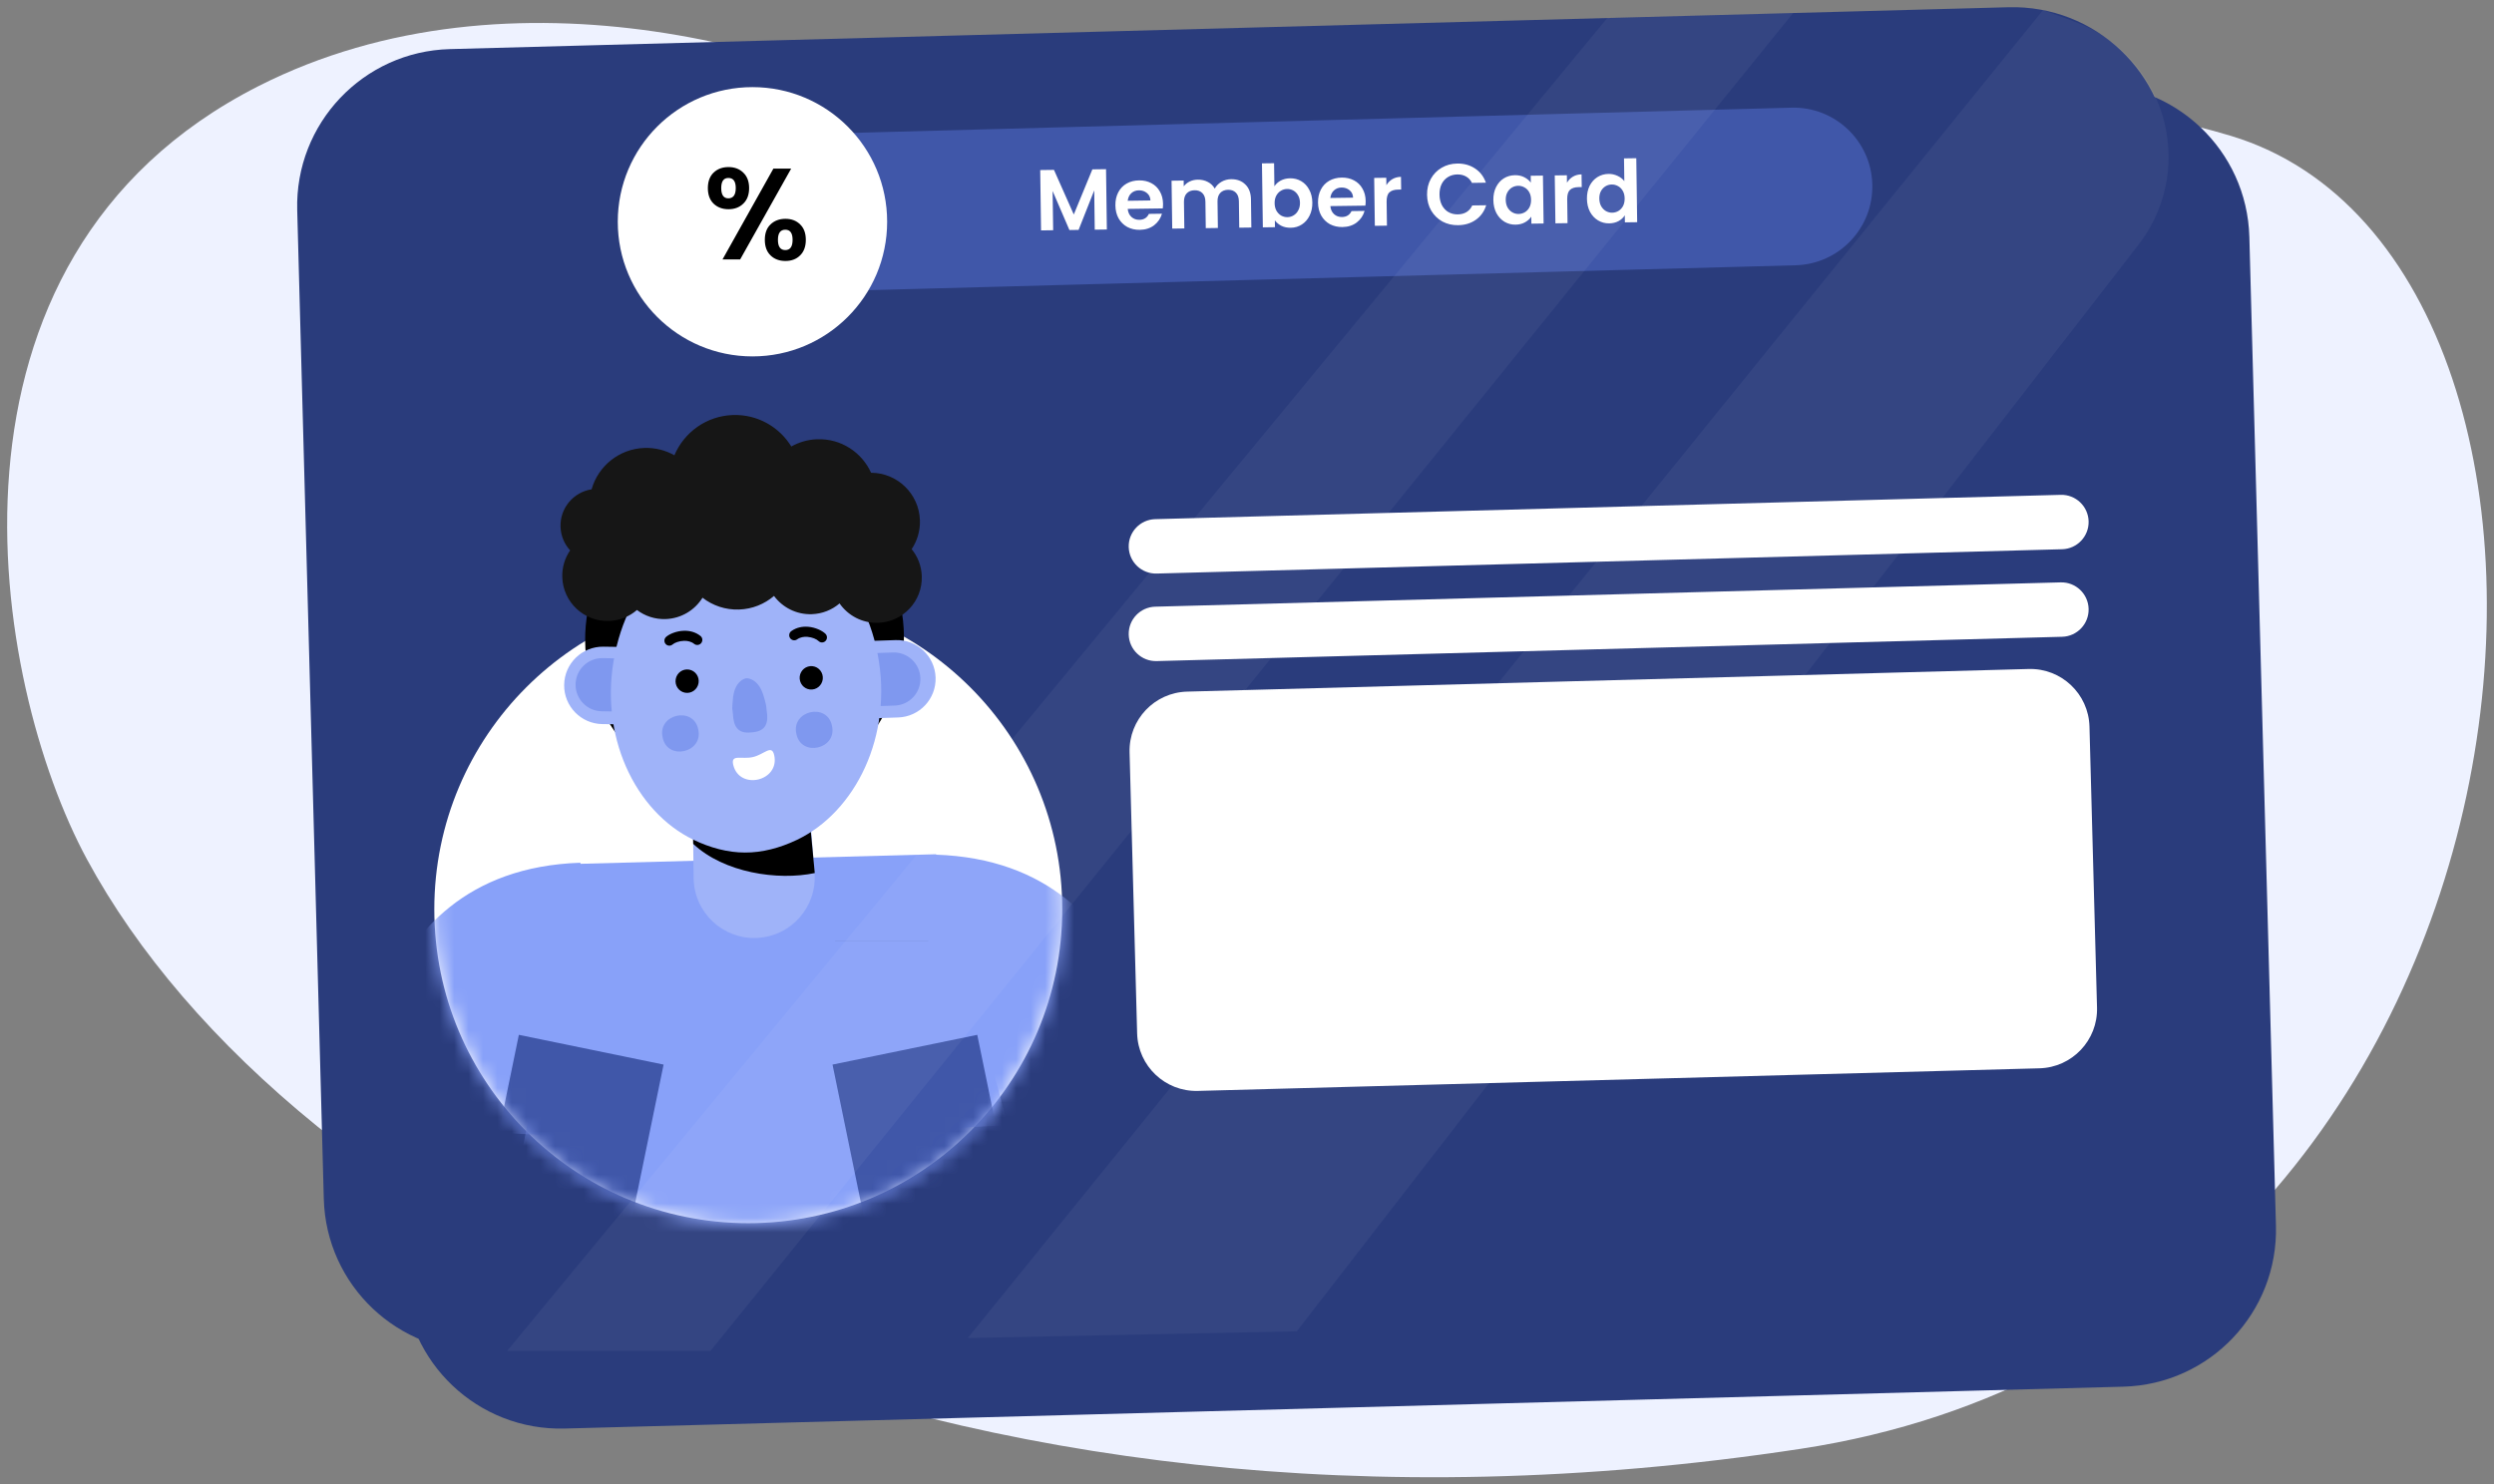 <svg width="173" height="103" viewBox="0 0 173 103" fill="none" xmlns="http://www.w3.org/2000/svg">
<rect x="0" y="0" width="173" height="103" fill="#808080" stroke="none"/>
<path d="M95.482 21.603C83.576 21.156 73.193 13.774 66.793 9.674C57.233 3.551 35.517 -2.954 17.928 5.977C-5.686 17.967 -0.582 47.397 6.032 59.624C19.944 85.347 64.724 109.699 124.911 100.528C178.77 92.32 184.237 18.32 154.75 9.427C129.174 1.714 125.526 22.731 95.482 21.603Z" fill="#EEF2FF"/>
<path d="M157.874 85.047L156.03 16.437C155.869 10.429 150.868 5.69 144.86 5.852L36.741 8.757C30.733 8.918 25.994 13.919 26.156 19.927L28 88.537C28.161 94.545 33.162 99.284 39.17 99.122L147.289 96.217C153.297 96.055 158.036 91.054 157.874 85.047Z" fill="#2A3C7C"/>
<path d="M152.336 79.698L150.493 11.087C150.331 5.08 145.33 0.341 139.322 0.502L31.203 3.407C25.195 3.568 20.456 8.57 20.617 14.577L22.461 83.188C22.622 89.195 27.623 93.934 33.631 93.773L141.751 90.867C147.758 90.707 152.498 85.705 152.336 79.698Z" fill="#2A3C7C"/>
<path d="M129.877 12.791C129.795 9.772 127.282 7.389 124.262 7.471L50.869 9.443C47.85 9.524 45.467 12.038 45.548 15.057C45.63 18.077 48.144 20.459 51.163 20.378L124.555 18.406C127.576 18.325 129.957 15.812 129.877 12.791Z" fill="#4057A9"/>
<path d="M76.722 11.738L76.779 15.925L75.939 15.937L75.902 13.213L74.818 15.952L74.182 15.961L73.016 13.253L73.054 15.976L72.214 15.988L72.156 11.8L73.11 11.787L74.485 14.883L75.774 11.751L76.722 11.738ZM80.676 14.137C80.677 14.257 80.671 14.365 80.656 14.461L78.226 14.495C78.25 14.735 78.336 14.921 78.486 15.055C78.636 15.189 78.819 15.255 79.035 15.252C79.347 15.248 79.567 15.111 79.695 14.841L80.601 14.828C80.51 15.15 80.329 15.416 80.06 15.628C79.791 15.835 79.458 15.942 79.062 15.948C78.743 15.952 78.454 15.886 78.196 15.749C77.942 15.609 77.741 15.41 77.593 15.152C77.45 14.894 77.376 14.595 77.371 14.255C77.366 13.911 77.432 13.608 77.569 13.346C77.705 13.084 77.898 12.881 78.148 12.738C78.398 12.594 78.687 12.52 79.015 12.516C79.331 12.512 79.614 12.576 79.864 12.708C80.118 12.841 80.314 13.032 80.454 13.282C80.597 13.528 80.671 13.813 80.676 14.137ZM79.802 13.909C79.796 13.693 79.715 13.522 79.561 13.396C79.407 13.267 79.221 13.203 79.001 13.206C78.793 13.209 78.618 13.275 78.475 13.405C78.337 13.531 78.254 13.707 78.225 13.931L79.802 13.909ZM85.394 12.434C85.802 12.428 86.131 12.55 86.383 12.798C86.638 13.043 86.769 13.389 86.775 13.837L86.802 15.787L85.962 15.798L85.937 13.963C85.933 13.703 85.865 13.506 85.731 13.371C85.597 13.233 85.416 13.166 85.188 13.169C84.96 13.172 84.779 13.245 84.645 13.386C84.515 13.524 84.451 13.723 84.455 13.983L84.48 15.819L83.64 15.831L83.615 13.995C83.612 13.735 83.543 13.538 83.409 13.403C83.275 13.265 83.094 13.198 82.866 13.201C82.634 13.204 82.451 13.277 82.317 13.418C82.187 13.556 82.124 13.755 82.127 14.015L82.153 15.851L81.313 15.863L81.267 12.539L82.107 12.527L82.112 12.929C82.218 12.788 82.355 12.676 82.522 12.594C82.693 12.511 82.88 12.469 83.084 12.466C83.344 12.462 83.577 12.515 83.782 12.624C83.988 12.729 84.148 12.883 84.263 13.086C84.368 12.892 84.522 12.736 84.724 12.617C84.931 12.498 85.154 12.437 85.394 12.434ZM88.4 12.927C88.506 12.765 88.652 12.633 88.838 12.53C89.029 12.428 89.246 12.375 89.49 12.371C89.774 12.368 90.031 12.434 90.261 12.571C90.495 12.708 90.68 12.905 90.815 13.163C90.955 13.417 91.027 13.714 91.032 14.054C91.036 14.394 90.973 14.697 90.84 14.963C90.712 15.225 90.533 15.429 90.303 15.577C90.077 15.724 89.822 15.799 89.538 15.803C89.29 15.807 89.071 15.762 88.882 15.668C88.696 15.571 88.547 15.445 88.433 15.29L88.439 15.764L87.599 15.776L87.538 11.336L88.378 11.325L88.4 12.927ZM90.174 14.066C90.171 13.866 90.127 13.695 90.041 13.552C89.959 13.405 89.849 13.295 89.712 13.22C89.579 13.146 89.435 13.11 89.279 13.113C89.127 13.115 88.983 13.156 88.848 13.238C88.717 13.316 88.611 13.43 88.529 13.579C88.451 13.728 88.413 13.902 88.416 14.102C88.419 14.302 88.461 14.476 88.543 14.623C88.629 14.77 88.739 14.882 88.872 14.96C89.009 15.034 89.154 15.07 89.306 15.068C89.462 15.066 89.605 15.024 89.736 14.942C89.871 14.861 89.977 14.745 90.055 14.596C90.137 14.447 90.177 14.27 90.174 14.066ZM94.731 13.943C94.733 14.063 94.726 14.171 94.711 14.268L92.282 14.301C92.305 14.541 92.392 14.728 92.541 14.862C92.691 14.996 92.874 15.061 93.09 15.058C93.402 15.054 93.622 14.917 93.751 14.647L94.656 14.634C94.565 14.956 94.385 15.222 94.115 15.434C93.846 15.642 93.514 15.748 93.118 15.754C92.798 15.758 92.509 15.692 92.251 15.556C91.997 15.415 91.796 15.216 91.649 14.958C91.505 14.7 91.431 14.401 91.426 14.061C91.421 13.717 91.487 13.414 91.624 13.152C91.76 12.89 91.953 12.688 92.203 12.544C92.454 12.401 92.743 12.327 93.07 12.322C93.386 12.318 93.669 12.382 93.919 12.514C94.173 12.647 94.37 12.838 94.509 13.088C94.653 13.334 94.727 13.619 94.731 13.943ZM93.858 13.715C93.851 13.499 93.77 13.329 93.617 13.203C93.463 13.073 93.276 13.009 93.056 13.012C92.848 13.015 92.673 13.082 92.531 13.212C92.392 13.338 92.309 13.513 92.28 13.737L93.858 13.715ZM96.169 12.849C96.275 12.672 96.413 12.532 96.583 12.43C96.758 12.327 96.957 12.274 97.181 12.271L97.193 13.153L96.972 13.156C96.707 13.16 96.508 13.225 96.374 13.351C96.244 13.476 96.181 13.693 96.185 14.001L96.208 15.657L95.368 15.669L95.322 12.345L96.162 12.334L96.169 12.849ZM98.99 13.519C98.984 13.107 99.071 12.737 99.251 12.411C99.434 12.08 99.685 11.823 100.002 11.639C100.324 11.45 100.684 11.353 101.084 11.348C101.552 11.341 101.964 11.455 102.319 11.691C102.675 11.926 102.925 12.254 103.071 12.676L102.105 12.69C102.006 12.491 101.868 12.343 101.691 12.245C101.517 12.148 101.317 12.1 101.089 12.104C100.845 12.107 100.628 12.168 100.437 12.287C100.251 12.401 100.105 12.563 100 12.773C99.899 12.982 99.85 13.227 99.854 13.507C99.858 13.783 99.913 14.026 100.02 14.236C100.131 14.443 100.281 14.603 100.471 14.716C100.664 14.826 100.883 14.879 101.127 14.875C101.355 14.872 101.554 14.819 101.725 14.717C101.899 14.611 102.033 14.457 102.127 14.255L103.092 14.242C102.958 14.672 102.717 15.009 102.368 15.254C102.024 15.495 101.615 15.619 101.143 15.625C100.743 15.631 100.38 15.546 100.054 15.37C99.731 15.191 99.474 14.94 99.281 14.619C99.093 14.297 98.996 13.931 98.99 13.519ZM103.589 13.881C103.584 13.545 103.646 13.246 103.775 12.985C103.907 12.723 104.086 12.52 104.312 12.377C104.542 12.234 104.799 12.16 105.083 12.156C105.331 12.153 105.548 12.2 105.733 12.297C105.923 12.395 106.074 12.519 106.189 12.669L106.182 12.195L107.028 12.184L107.074 15.507L106.228 15.519L106.221 15.033C106.115 15.191 105.967 15.323 105.777 15.429C105.59 15.532 105.373 15.585 105.125 15.588C104.845 15.592 104.588 15.524 104.354 15.383C104.124 15.242 103.939 15.043 103.799 14.784C103.664 14.522 103.594 14.221 103.589 13.881ZM106.205 13.857C106.202 13.653 106.16 13.48 106.078 13.337C105.996 13.19 105.886 13.079 105.749 13.005C105.612 12.927 105.466 12.889 105.31 12.891C105.154 12.894 105.01 12.934 104.879 13.011C104.748 13.089 104.642 13.203 104.56 13.352C104.482 13.497 104.444 13.669 104.447 13.869C104.45 14.069 104.492 14.245 104.574 14.396C104.66 14.543 104.77 14.655 104.903 14.733C105.04 14.811 105.185 14.849 105.337 14.847C105.492 14.845 105.638 14.805 105.773 14.727C105.908 14.645 106.014 14.532 106.092 14.387C106.17 14.238 106.208 14.061 106.205 13.857ZM108.695 12.677C108.801 12.499 108.939 12.359 109.11 12.257C109.284 12.155 109.483 12.102 109.707 12.099L109.72 12.981L109.498 12.984C109.234 12.987 109.035 13.052 108.9 13.178C108.77 13.304 108.707 13.521 108.711 13.829L108.734 15.484L107.894 15.496L107.848 12.172L108.688 12.161L108.695 12.677ZM110.081 13.792C110.076 13.456 110.138 13.157 110.266 12.895C110.399 12.633 110.58 12.431 110.81 12.287C111.04 12.144 111.297 12.071 111.581 12.067C111.797 12.064 112.004 12.109 112.201 12.202C112.398 12.292 112.556 12.414 112.674 12.568L112.652 10.99L113.504 10.978L113.565 15.418L112.713 15.43L112.707 14.938C112.605 15.103 112.461 15.237 112.274 15.34C112.088 15.442 111.87 15.495 111.622 15.499C111.342 15.502 111.085 15.434 110.851 15.293C110.617 15.152 110.431 14.953 110.291 14.695C110.155 14.433 110.085 14.132 110.081 13.792ZM112.697 13.768C112.694 13.564 112.651 13.39 112.569 13.247C112.487 13.101 112.378 12.99 112.241 12.916C112.104 12.838 111.957 12.8 111.801 12.802C111.645 12.804 111.502 12.844 111.371 12.922C111.24 13 111.133 13.113 111.051 13.262C110.973 13.407 110.936 13.58 110.939 13.78C110.941 13.98 110.984 14.155 111.066 14.306C111.152 14.453 111.261 14.566 111.394 14.644C111.532 14.722 111.676 14.76 111.828 14.758C111.984 14.756 112.13 14.716 112.264 14.638C112.399 14.556 112.506 14.442 112.584 14.297C112.662 14.148 112.699 13.972 112.697 13.768Z" fill="white"/>
<path d="M144.879 36.172C144.851 35.129 143.984 34.306 142.941 34.335L80.132 36.022C79.089 36.051 78.267 36.918 78.295 37.961C78.323 39.003 79.191 39.825 80.233 39.797L143.043 38.11C144.085 38.081 144.908 37.214 144.879 36.172ZM144.879 42.245C144.851 41.203 143.984 40.38 142.941 40.409L80.132 42.096C79.089 42.125 78.267 42.992 78.295 44.035C78.323 45.077 79.191 45.899 80.233 45.871L143.043 44.184C144.085 44.156 144.908 43.287 144.879 42.245Z" fill="white"/>
<path d="M145.463 69.914L144.939 50.411C144.878 48.146 142.992 46.359 140.727 46.419L82.346 47.989C80.081 48.049 78.294 49.935 78.354 52.2L78.879 71.703C78.939 73.968 80.825 75.755 83.09 75.695L141.471 74.126C143.737 74.065 145.524 72.179 145.463 69.914Z" fill="white"/>
<path d="M52.196 24.73C57.356 24.73 61.538 20.547 61.538 15.387C61.538 10.228 57.356 6.045 52.196 6.045C47.036 6.045 42.853 10.228 42.853 15.387C42.853 20.547 47.036 24.73 52.196 24.73Z" fill="white"/>
<path d="M51.905 84.871C63.934 84.871 73.684 75.12 73.684 63.092C73.684 51.063 63.934 41.312 51.905 41.312C39.877 41.312 30.126 51.063 30.126 63.092C30.126 75.12 39.877 84.871 51.905 84.871Z" fill="white"/>
<mask id="mask0_4747_3165" style="mask-type:luminance" maskUnits="userSpaceOnUse" x="30" y="41" width="44" height="44">
<path d="M51.908 84.959C63.936 84.959 73.687 75.208 73.687 63.179C73.687 51.151 63.936 41.4 51.908 41.4C39.88 41.4 30.129 51.151 30.129 63.179C30.129 75.208 39.88 84.959 51.908 84.959Z" fill="white"/>
</mask>
<g mask="url(#mask0_4747_3165)">
<path d="M77.085 105.253L31.042 106.49L40.093 59.941L64.93 59.273L77.085 105.253Z" fill="#88A1F9"/>
</g>
<mask id="mask1_4747_3165" style="mask-type:luminance" maskUnits="userSpaceOnUse" x="30" y="41" width="44" height="44">
<path d="M51.908 84.959C63.936 84.959 73.687 75.208 73.687 63.179C73.687 51.151 63.936 41.4 51.908 41.4C39.88 41.4 30.129 51.151 30.129 63.179C30.129 75.208 39.88 84.959 51.908 84.959Z" fill="white"/>
</mask>
<g mask="url(#mask1_4747_3165)">
<path d="M61.158 65.293L61.158 65.296" stroke="black" stroke-width="6.47" stroke-miterlimit="10"/>
</g>
<mask id="mask2_4747_3165" style="mask-type:luminance" maskUnits="userSpaceOnUse" x="30" y="41" width="44" height="44">
<path d="M51.908 84.959C63.936 84.959 73.687 75.208 73.687 63.179C73.687 51.151 63.936 41.4 51.908 41.4C39.88 41.4 30.129 51.151 30.129 63.179C30.129 75.208 39.88 84.959 51.908 84.959Z" fill="white"/>
</mask>
<g mask="url(#mask2_4747_3165)">
<path d="M65.649 78.293L80.226 77.531C80.226 77.531 80.667 59.816 64.892 59.301C64.892 59.301 64.447 66.455 65.649 78.293ZM39.504 78.855L24.927 78.092C24.927 78.092 24.486 60.378 40.261 59.862C40.26 59.862 40.706 67.016 39.504 78.855Z" fill="#88A1F9"/>
</g>
<mask id="mask3_4747_3165" style="mask-type:luminance" maskUnits="userSpaceOnUse" x="30" y="41" width="44" height="44">
<path d="M51.908 84.959C63.936 84.959 73.687 75.208 73.687 63.179C73.687 51.151 63.936 41.4 51.908 41.4C39.88 41.4 30.129 51.151 30.129 63.179C30.129 75.208 39.88 84.959 51.908 84.959Z" fill="white"/>
</mask>
<g mask="url(#mask3_4747_3165)">
<path d="M41.011 72.836L38.808 83.553" stroke="#4057A9" stroke-width="10.25" stroke-miterlimit="10"/>
</g>
<mask id="mask4_4747_3165" style="mask-type:luminance" maskUnits="userSpaceOnUse" x="30" y="41" width="44" height="44">
<path d="M51.908 84.959C63.936 84.959 73.687 75.208 73.687 63.179C73.687 51.151 63.936 41.4 51.908 41.4C39.88 41.4 30.129 51.151 30.129 63.179C30.129 75.208 39.88 84.959 51.908 84.959Z" fill="white"/>
</mask>
<g mask="url(#mask4_4747_3165)">
<path d="M62.769 72.836L64.972 83.553" stroke="#4057A9" stroke-width="10.25" stroke-miterlimit="10"/>
</g>
<path d="M52.511 65.079C54.882 64.969 56.691 62.917 56.502 60.55L56.101 55.523C56.06 55.009 55.619 54.62 55.103 54.644L48.961 54.929C48.446 54.953 48.042 55.382 48.049 55.897L48.116 60.941C48.148 63.313 50.139 65.189 52.511 65.079Z" fill="#9FB3F9"/>
<path d="M56.518 60.578C53.948 61.12 50.211 60.557 48.086 58.553L48.039 56.728L56.231 57.571L56.518 60.578Z" fill="black"/>
<path d="M41.983 49.71C39.018 44.405 40.941 37.687 46.279 34.704C51.617 31.72 58.347 33.603 61.311 38.907C64.276 44.211 62.353 50.93 57.016 53.913C51.678 56.896 44.947 55.015 41.983 49.71Z" fill="black"/>
<path fill-rule="evenodd" clip-rule="evenodd" d="M59.224 49.885L62.304 49.782C63.787 49.732 64.948 48.49 64.899 47.008C64.849 45.526 63.607 44.364 62.125 44.414L59.045 44.517C57.563 44.566 56.401 45.808 56.45 47.29C56.5 48.772 57.742 49.934 59.224 49.885Z" fill="#9FB3F9"/>
<path fill-rule="evenodd" clip-rule="evenodd" d="M59.948 49.028L62.062 48.957C63.08 48.923 63.877 48.071 63.843 47.053C63.809 46.036 62.957 45.239 61.94 45.273L59.825 45.343C58.808 45.377 58.011 46.23 58.044 47.247C58.078 48.264 58.931 49.062 59.948 49.028Z" fill="#7F98EF"/>
<path fill-rule="evenodd" clip-rule="evenodd" d="M44.862 50.286L41.78 50.242C40.298 50.221 39.112 49.001 39.134 47.518C39.155 46.035 40.375 44.85 41.858 44.871L44.939 44.916C46.422 44.937 47.608 46.157 47.586 47.64C47.565 49.123 46.345 50.308 44.862 50.286Z" fill="#9FB3F9"/>
<path fill-rule="evenodd" clip-rule="evenodd" d="M41.743 49.353L43.859 49.383C44.877 49.398 45.714 48.585 45.729 47.566C45.743 46.549 44.93 45.712 43.912 45.697L41.796 45.666C40.779 45.652 39.942 46.465 39.926 47.483C39.912 48.501 40.725 49.338 41.743 49.353Z" fill="#7F98EF"/>
<path fill-rule="evenodd" clip-rule="evenodd" d="M51.678 59.155C50.491 59.158 49.262 58.827 48.099 58.266C44.052 56.312 41.489 51.002 42.658 45.353C44.996 34.071 58.69 34.099 60.88 45.389C61.975 51.042 59.342 56.343 55.269 58.281C54.099 58.837 52.866 59.163 51.678 59.155Z" fill="#9FB3F9"/>
<path fill-rule="evenodd" clip-rule="evenodd" d="M47.799 46.461C48.236 46.536 48.531 46.955 48.456 47.398C48.381 47.841 47.966 48.141 47.528 48.066C47.091 47.992 46.796 47.572 46.871 47.129C46.946 46.685 47.361 46.387 47.799 46.461ZM46.661 44.713C46.517 44.841 46.297 44.828 46.172 44.683C46.046 44.539 46.063 44.318 46.208 44.19C46.439 43.987 46.929 43.78 47.441 43.767C47.831 43.756 48.244 43.851 48.589 44.127C48.739 44.247 48.763 44.467 48.642 44.619C48.522 44.771 48.303 44.797 48.154 44.678C47.95 44.515 47.696 44.459 47.452 44.465C47.105 44.475 46.796 44.595 46.661 44.713ZM56.051 46.251C55.625 46.376 55.377 46.828 55.501 47.259C55.623 47.691 56.068 47.938 56.495 47.813C56.921 47.689 57.169 47.237 57.045 46.805C56.923 46.373 56.478 46.126 56.051 46.251ZM57.258 43.976C57.395 44.112 57.399 44.335 57.265 44.472C57.132 44.61 56.913 44.612 56.776 44.477C56.649 44.351 56.348 44.215 56.004 44.188C55.762 44.17 55.505 44.212 55.293 44.364C55.138 44.476 54.921 44.439 54.809 44.281C54.698 44.123 54.734 43.903 54.89 43.791C55.25 43.532 55.667 43.459 56.054 43.489C56.564 43.529 57.04 43.761 57.258 43.976Z" fill="black"/>
<path d="M55.242 50.92C55.566 52.552 58.082 51.984 57.711 50.361C57.388 48.73 54.873 49.298 55.242 50.92ZM45.965 51.169C46.289 52.802 48.805 52.233 48.434 50.611C48.111 48.979 45.595 49.547 45.965 51.169ZM50.794 49.148C50.8 48.947 50.813 48.759 50.834 48.585C50.871 47.96 51.063 47.51 51.367 47.262C51.475 47.168 51.599 47.102 51.74 47.066C51.749 47.066 51.758 47.067 51.767 47.067C51.776 47.065 51.784 47.063 51.793 47.06C51.939 47.067 52.073 47.108 52.199 47.178C52.548 47.361 52.828 47.764 52.992 48.369C53.048 48.536 53.09 48.719 53.136 48.914C53.152 49.056 53.175 49.188 53.182 49.313C53.312 50.12 53.163 50.728 52.205 50.809C52.188 50.811 52.171 50.813 52.155 50.814C52.138 50.816 52.122 50.818 52.104 50.82C51.149 50.929 50.88 50.363 50.841 49.547C50.823 49.423 50.808 49.29 50.794 49.148Z" fill="#7F98EF"/>
<path d="M50.86 53.063C51.286 54.871 54.114 54.204 53.702 52.392C53.526 51.628 53.02 52.343 52.235 52.528C51.45 52.713 50.683 52.299 50.86 53.063Z" fill="white"/>
<path fill-rule="evenodd" clip-rule="evenodd" d="M38.882 36.555C38.838 35.252 39.78 34.146 41.037 33.952C41.492 32.343 42.944 31.14 44.704 31.081C45.457 31.057 46.169 31.244 46.78 31.591C47.452 30 49 28.859 50.839 28.797C52.543 28.74 54.059 29.624 54.891 30.981C55.425 30.681 56.036 30.499 56.691 30.478C58.34 30.422 59.785 31.387 60.423 32.803C62.246 32.811 63.75 34.259 63.811 36.096C63.836 36.837 63.621 37.53 63.238 38.103C63.657 38.616 63.917 39.265 63.941 39.978C63.999 41.707 62.644 43.156 60.915 43.214C59.812 43.25 58.825 42.713 58.237 41.87C57.717 42.314 57.049 42.591 56.312 42.616C55.243 42.652 54.283 42.148 53.69 41.35C53.036 41.911 52.194 42.262 51.266 42.293C50.313 42.325 49.43 42.015 48.731 41.474C48.197 42.333 47.259 42.918 46.172 42.955C45.427 42.98 44.735 42.742 44.183 42.326C43.66 42.778 42.985 43.061 42.24 43.086C40.511 43.144 39.062 41.789 39.004 40.06C38.98 39.368 39.184 38.72 39.547 38.189C39.152 37.757 38.902 37.187 38.882 36.555Z" fill="#161616"/>
<path opacity="0.05" d="M35.183 93.731L111.492 1.249L124.38 0.902L49.285 93.731H35.183Z" fill="white"/>
<path opacity="0.05" d="M67.134 92.84L141.716 0.701L143.851 1.481C150.105 3.765 152.423 11.406 148.494 16.78L89.953 92.375L67.134 92.84Z" fill="white"/>
<path d="M49.102 13.05C49.102 12.594 49.234 12.237 49.498 11.979C49.768 11.721 50.113 11.592 50.533 11.592C50.953 11.592 51.295 11.721 51.559 11.979C51.829 12.237 51.964 12.594 51.964 13.05C51.964 13.512 51.829 13.872 51.559 14.13C51.295 14.388 50.953 14.517 50.533 14.517C50.113 14.517 49.768 14.388 49.498 14.13C49.234 13.872 49.102 13.512 49.102 13.05ZM54.88 11.7L51.343 18H50.119L53.647 11.7H54.88ZM50.524 12.348C50.194 12.348 50.029 12.582 50.029 13.05C50.029 13.524 50.194 13.761 50.524 13.761C50.686 13.761 50.812 13.704 50.902 13.59C50.992 13.47 51.037 13.29 51.037 13.05C51.037 12.582 50.866 12.348 50.524 12.348ZM53.053 16.641C53.053 16.179 53.185 15.822 53.449 15.57C53.719 15.312 54.064 15.183 54.484 15.183C54.904 15.183 55.243 15.312 55.501 15.57C55.765 15.822 55.897 16.179 55.897 16.641C55.897 17.103 55.765 17.463 55.501 17.721C55.243 17.979 54.904 18.108 54.484 18.108C54.058 18.108 53.713 17.979 53.449 17.721C53.185 17.463 53.053 17.103 53.053 16.641ZM54.475 15.939C54.133 15.939 53.962 16.173 53.962 16.641C53.962 17.115 54.133 17.352 54.475 17.352C54.811 17.352 54.979 17.115 54.979 16.641C54.979 16.173 54.811 15.939 54.475 15.939Z" fill="black"/>
</svg>
